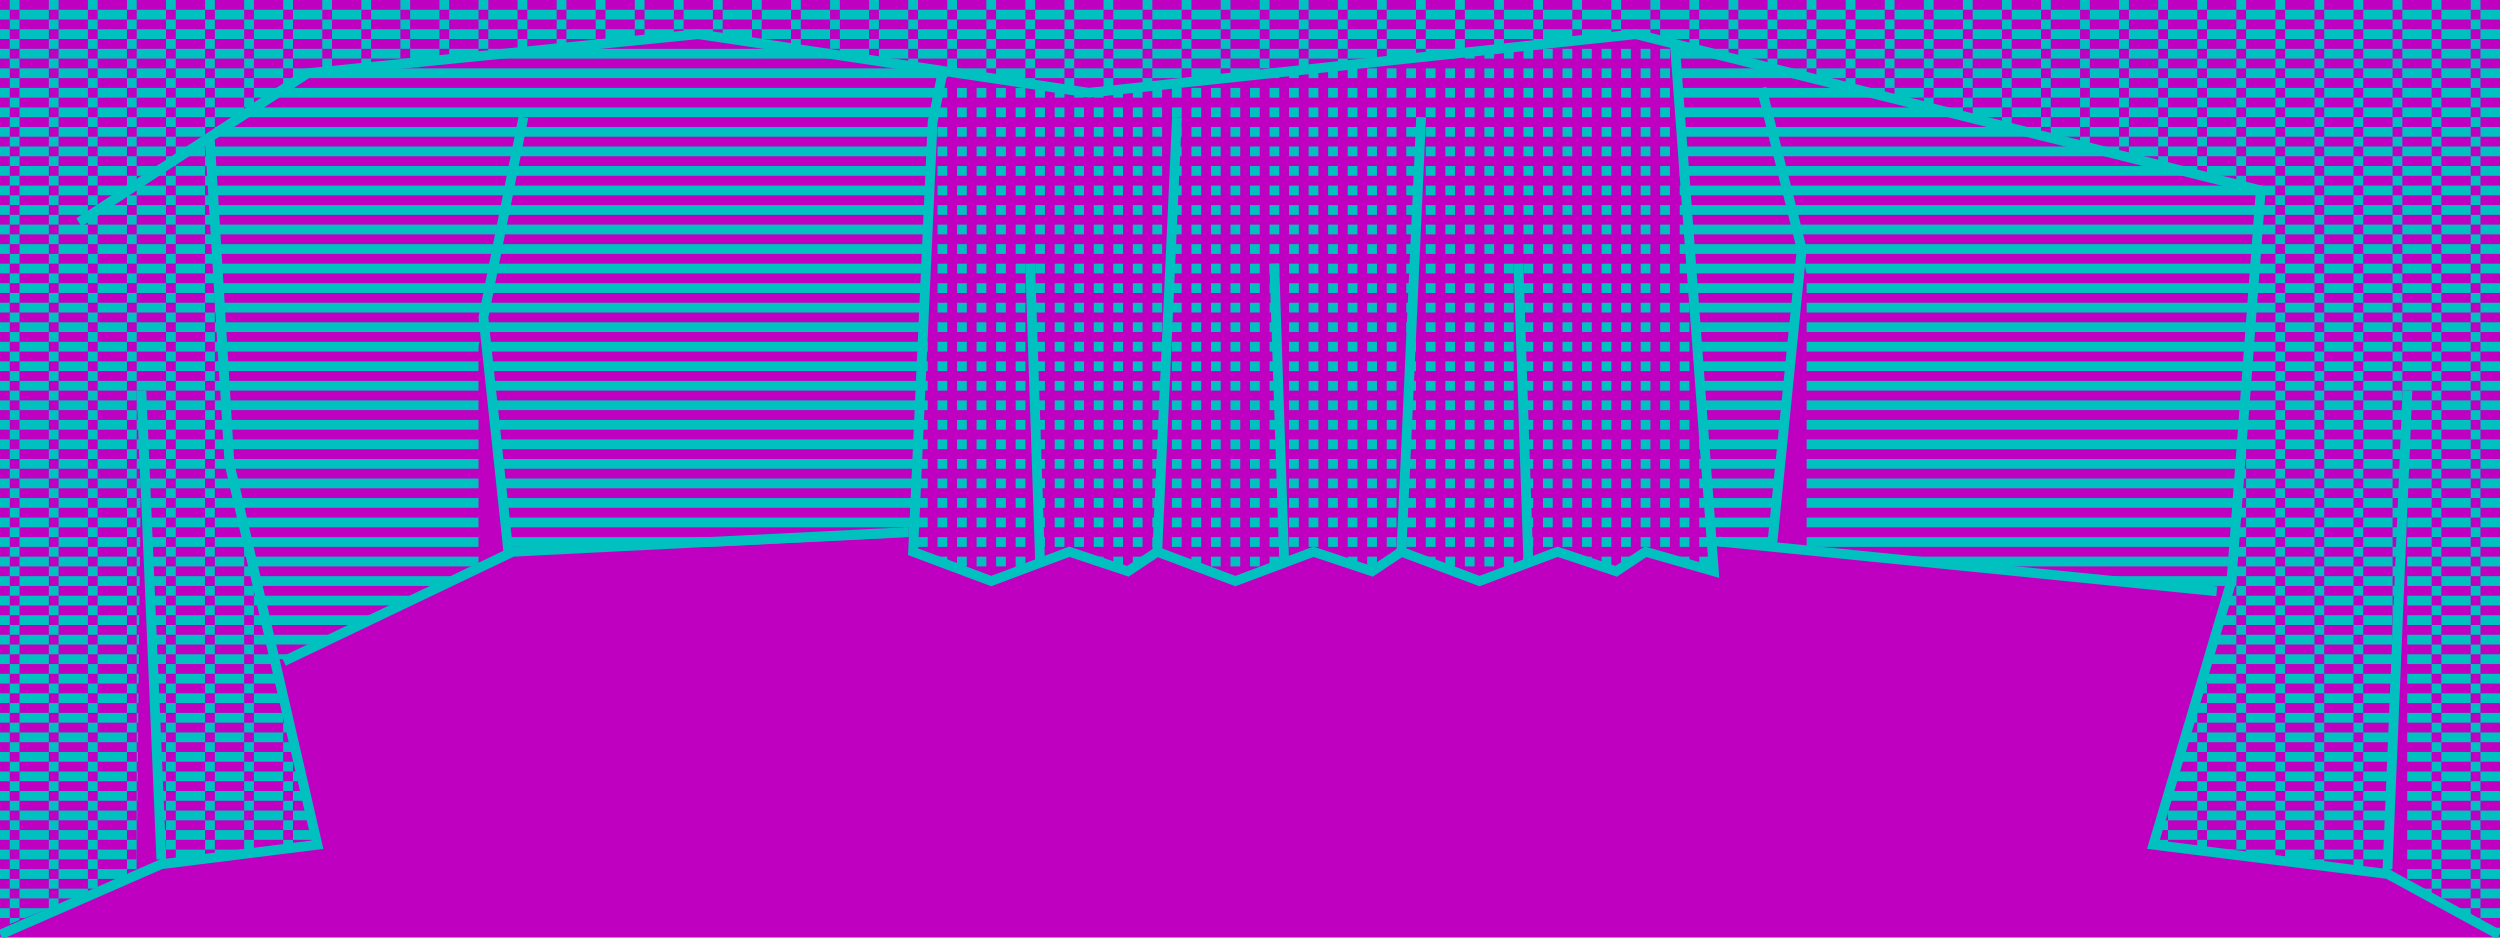 <?xml version="1.0" encoding="UTF-8" standalone="yes"?>
<!DOCTYPE svg PUBLIC "-//W3C//DTD SVG 1.0//EN" "http://www.w3.org/TR/2001/REC-SVG-20010904/DTD/svg10.dtd">
<svg viewBox="0 0 2560 960" style="stroke-linecap:square;stroke-width:10" height="100%" width="100%" xmlns="http://www.w3.org/2000/svg">
  <defs>
    <pattern id="fill-near-wall" x="0" y="0" width="40" height="20" patternUnits="userSpaceOnUse">
      <rect fill="#c000c0" x="0" y="0" width="40" height="20" />
      <rect fill="#00c0c0" x="0" y="10" width="10" height="10" />
      <rect fill="#00c0c0" x="10" y="0" width="10" height="10" />
      <rect fill="#00c0c0" x="20" y="10" width="20" height="10" />
    </pattern>
    <pattern id="fill-archway-wall" x="0" y="0" width="40" height="20" patternUnits="userSpaceOnUse">
      <rect fill="#c000c0" x="0" y="0" width="40" height="20" />
      <rect fill="#00c0c0" x="0" y="10" width="40" height="10" />
    </pattern>
    <pattern id="fill-far-wall" x="0" y="0" width="10" height="20" patternUnits="userSpaceOnUse">
      <rect fill="#c000c0" x="0" y="0" width="10" height="20" />
      <rect fill="#00c0c0" x="0" y="10" width="10" height="10" />
    </pattern>
    <pattern id="fill-curtain" x="0" y="0" width="20" height="20" patternUnits="userSpaceOnUse">
      <rect fill="#c000c0" x="0" y="0" width="20" height="20" />
      <rect fill="#00c0c0" x="0" y="10" width="10" height="10" />
    </pattern>
  </defs>

  <rect id="floor" fill="#c000c0" x="0" y="0" width="2560" height="960" />

  <!-- far wall -->
  <path id="far-wall" fill="url(#fill-far-wall)" stroke="none" d="M 520,565 l -25,-235 l -5,25 v 230 l -195,90 h -100 v -675 h 2160 v 605 h -100 l -405,-40 v -285 l -5,-20 l -35,300 h -45 l -360,-30 l -475,20 l -405,20 Z" />
  <path id="far-wall-left-edge" fill="none" stroke="#00c0c0" d="M 295,675 l 230,-110 l 400,-20 M 520,560 l -25,-235 l 40,-200" />
  <path id="far-wall-middle" fill="none" stroke="#00c0c0" d="M 935,545 h 800" />
  <path id="far-wall-right-edge" fill="none" stroke="#00c0c0" d="M 1765,555 l 500,50 M 1815,555 l 30,-300 l -40,-160" />

  <!-- curtains -->
  <path id="curtain" fill="url(#fill-curtain)" stroke="none" d="M 965,75 l -10,50 l -20,440 l 80,30 l 80,-30 l 60,20 l 30,-20 l 80,30 l 80,-30 l 60,20 l 30,-20 l 80,30 l 80,-30 l 60,20 l 30,-20 l 70,20 l -40,-540 Z" />
  <path id="curtain-edges" fill="none" stroke="#00c0c0" d="M 965,75 l -10,50 l -20,440 l 80,30 l 80,-30 l 60,20 l 30,-20 l 80,30 l 80,-30 l 60,20 l 30,-20 l 80,30 l 80,-30 l 60,20 l 30,-20 l 70,20 l -40,-540
M 1065,575 l -10,-300
M 1315,575 l -10,-300
M 1565,575 l -10,-300
M 1205,125 l -20,440
M 1455,125 l -20,440
" />

  <!-- near wall -->
  <path id="near-wall" fill="url(#fill-near-wall)" stroke="none" d="M 210,140 l 105,-65 l 400,-40 l 400,60 l 560,-60 l 640,160 l -30,400 l -80,270 l 240,25 l 20,-485 v 500 l 95,50 v -955 h -2560 v 950 l 140,-55 l 5,-490 l 20,475 l 160,-15 l -90,-390 Z" />
  <path id="near-wall-edge" fill="none" stroke="#00c0c0" d="M 85,225 l 230,-150 l 400,-40 l 400,60 l 560,-60 l 640,160 l -30,400 l -80,270 l 240,30 l 110,60
M 5,955 l 160,-70 l 160,-20 l -90,-390 l -20,-330
M 165,875 l -20,-470
M 2445,885 l 20,-480" />

</svg>
